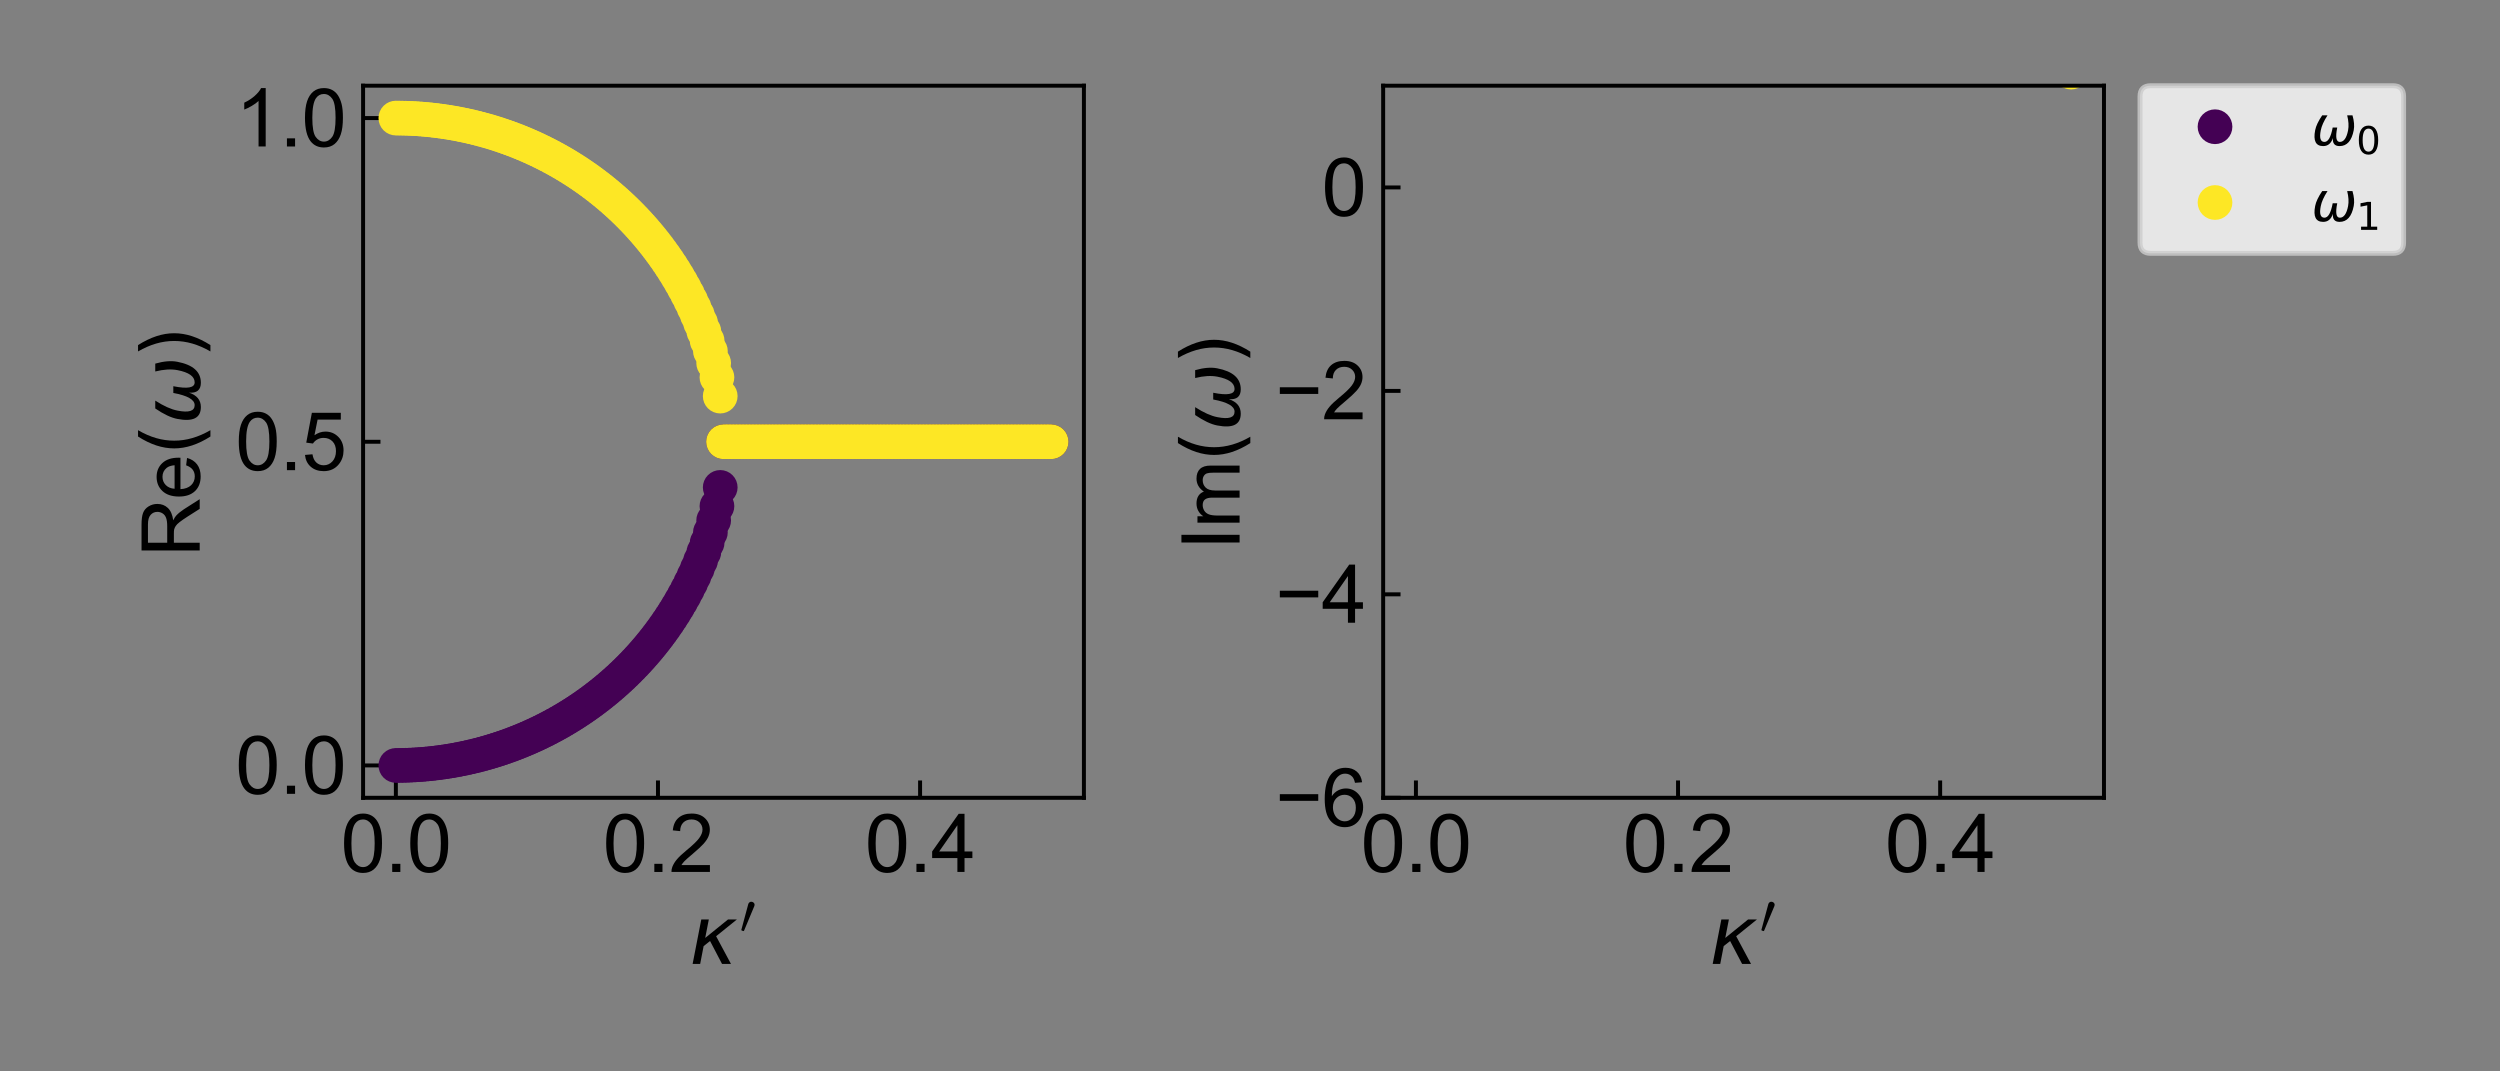 <?xml version="1.0" encoding="utf-8" standalone="no"?>
<!DOCTYPE svg PUBLIC "-//W3C//DTD SVG 1.1//EN"
  "http://www.w3.org/Graphics/SVG/1.1/DTD/svg11.dtd">
<svg xmlns:xlink="http://www.w3.org/1999/xlink" width="504pt" height="216pt" viewBox="0 0 504 216" xmlns="http://www.w3.org/2000/svg" version="1.1">
 <rect x="0" y="0" width="504" height="216" fill="#808080" stroke="none"/>
 <defs>
  <style type="text/css">*{stroke-linejoin: round; stroke-linecap: butt}</style>
 </defs>
 <g id="figure_1">
  <g id="patch_1">
   <path d="M 0 216 
L 504 216 
L 504 0 
L 0 0 
L 0 216 
z
" style="fill: none"/>
  </g>
  <g id="axes_1">
   <g id="patch_2">
    <path d="M 73.2 160.836 
L 218.516 160.836 
L 218.516 17.28 
L 73.2 17.28 
L 73.2 160.836 
z
" style="fill: none"/>
   </g>
   <g id="matplotlib.axis_1">
    <g id="xtick_1">
     <g id="line2d_1">
      <defs>
       <path id="m95fbbb7c9f" d="M 0 0 
L 0 -3.5 
" style="stroke: #000000; stroke-width: 0.8"/>
      </defs>
      <g>
       <use xlink:href="#m95fbbb7c9f" x="79.805" y="160.836" style="stroke: #000000; stroke-width: 0.8"/>
      </g>
     </g>
     <g id="text_1">
      <!-- 0.0 -->
      <g transform="translate(68.685 175.788) scale(0.16 -0.16)">
       <defs>
        <path id="ArialMT-30" d="M 266 2259 
Q 266 3072 433 3567 
Q 600 4063 929 4331 
Q 1259 4600 1759 4600 
Q 2128 4600 2406 4451 
Q 2684 4303 2865 4023 
Q 3047 3744 3150 3342 
Q 3253 2941 3253 2259 
Q 3253 1453 3087 958 
Q 2922 463 2592 192 
Q 2263 -78 1759 -78 
Q 1097 -78 719 397 
Q 266 969 266 2259 
z
M 844 2259 
Q 844 1131 1108 757 
Q 1372 384 1759 384 
Q 2147 384 2411 759 
Q 2675 1134 2675 2259 
Q 2675 3391 2411 3762 
Q 2147 4134 1753 4134 
Q 1366 4134 1134 3806 
Q 844 3388 844 2259 
z
" transform="scale(0.016)"/>
        <path id="ArialMT-2e" d="M 581 0 
L 581 641 
L 1222 641 
L 1222 0 
L 581 0 
z
" transform="scale(0.016)"/>
       </defs>
       <use xlink:href="#ArialMT-30"/>
       <use xlink:href="#ArialMT-2e" x="55.615"/>
       <use xlink:href="#ArialMT-30" x="83.398"/>
      </g>
     </g>
    </g>
    <g id="xtick_2">
     <g id="line2d_2">
      <g>
       <use xlink:href="#m95fbbb7c9f" x="132.647" y="160.836" style="stroke: #000000; stroke-width: 0.8"/>
      </g>
     </g>
     <g id="text_2">
      <!-- 0.2 -->
      <g transform="translate(121.527 175.788) scale(0.16 -0.16)">
       <defs>
        <path id="ArialMT-32" d="M 3222 541 
L 3222 0 
L 194 0 
Q 188 203 259 391 
Q 375 700 629 1000 
Q 884 1300 1366 1694 
Q 2113 2306 2375 2664 
Q 2638 3022 2638 3341 
Q 2638 3675 2398 3904 
Q 2159 4134 1775 4134 
Q 1369 4134 1125 3890 
Q 881 3647 878 3216 
L 300 3275 
Q 359 3922 746 4261 
Q 1134 4600 1788 4600 
Q 2447 4600 2831 4234 
Q 3216 3869 3216 3328 
Q 3216 3053 3103 2787 
Q 2991 2522 2730 2228 
Q 2469 1934 1863 1422 
Q 1356 997 1212 845 
Q 1069 694 975 541 
L 3222 541 
z
" transform="scale(0.016)"/>
       </defs>
       <use xlink:href="#ArialMT-30"/>
       <use xlink:href="#ArialMT-2e" x="55.615"/>
       <use xlink:href="#ArialMT-32" x="83.398"/>
      </g>
     </g>
    </g>
    <g id="xtick_3">
     <g id="line2d_3">
      <g>
       <use xlink:href="#m95fbbb7c9f" x="185.489" y="160.836" style="stroke: #000000; stroke-width: 0.8"/>
      </g>
     </g>
     <g id="text_3">
      <!-- 0.4 -->
      <g transform="translate(174.369 175.788) scale(0.16 -0.16)">
       <defs>
        <path id="ArialMT-34" d="M 2069 0 
L 2069 1097 
L 81 1097 
L 81 1613 
L 2172 4581 
L 2631 4581 
L 2631 1613 
L 3250 1613 
L 3250 1097 
L 2631 1097 
L 2631 0 
L 2069 0 
z
M 2069 1613 
L 2069 3678 
L 634 1613 
L 2069 1613 
z
" transform="scale(0.016)"/>
       </defs>
       <use xlink:href="#ArialMT-30"/>
       <use xlink:href="#ArialMT-2e" x="55.615"/>
       <use xlink:href="#ArialMT-34" x="83.398"/>
      </g>
     </g>
    </g>
    <g id="text_4">
     <!-- $\kappa'$ -->
     <g transform="translate(138.978 194.421) scale(0.16 -0.16)">
      <defs>
       <path id="DejaVuSans-Oblique-3ba" d="M 938 3500 
L 1531 3500 
L 1247 2047 
L 3041 3500 
L 3741 3500 
L 2106 2181 
L 3275 0 
L 2572 0 
L 1628 1806 
L 1122 1403 
L 850 0 
L 256 0 
L 938 3500 
z
" transform="scale(0.016)"/>
       <path id="Cmsy10-30" d="M 225 347 
Q 184 359 184 409 
L 966 3316 
Q 1003 3434 1093 3506 
Q 1184 3578 1300 3578 
Q 1450 3578 1564 3479 
Q 1678 3381 1678 3231 
Q 1678 3166 1644 3084 
L 488 319 
Q 466 275 428 275 
Q 394 275 320 306 
Q 247 338 225 347 
z
" transform="scale(0.016)"/>
      </defs>
      <use xlink:href="#DejaVuSans-Oblique-3ba" transform="translate(0 0.584)"/>
      <use xlink:href="#Cmsy10-30" transform="translate(63.402 38.866) scale(0.7)"/>
     </g>
    </g>
   </g>
   <g id="matplotlib.axis_2">
    <g id="ytick_1">
     <g id="line2d_4">
      <defs>
       <path id="mf51c21ac66" d="M 0 0 
L 3.5 0 
" style="stroke: #000000; stroke-width: 0.8"/>
      </defs>
      <g>
       <use xlink:href="#mf51c21ac66" x="73.2" y="154.311" style="stroke: #000000; stroke-width: 0.8"/>
      </g>
     </g>
     <g id="text_5">
      <!-- 0.0 -->
      <g transform="translate(47.46 160.037) scale(0.16 -0.16)">
       <use xlink:href="#ArialMT-30"/>
       <use xlink:href="#ArialMT-2e" x="55.615"/>
       <use xlink:href="#ArialMT-30" x="83.398"/>
      </g>
     </g>
    </g>
    <g id="ytick_2">
     <g id="line2d_5">
      <g>
       <use xlink:href="#mf51c21ac66" x="73.2" y="89.058" style="stroke: #000000; stroke-width: 0.8"/>
      </g>
     </g>
     <g id="text_6">
      <!-- 0.5 -->
      <g transform="translate(47.46 94.784) scale(0.16 -0.16)">
       <defs>
        <path id="ArialMT-35" d="M 266 1200 
L 856 1250 
Q 922 819 1161 601 
Q 1400 384 1738 384 
Q 2144 384 2425 690 
Q 2706 997 2706 1503 
Q 2706 1984 2436 2262 
Q 2166 2541 1728 2541 
Q 1456 2541 1237 2417 
Q 1019 2294 894 2097 
L 366 2166 
L 809 4519 
L 3088 4519 
L 3088 3981 
L 1259 3981 
L 1013 2750 
Q 1425 3038 1878 3038 
Q 2478 3038 2890 2622 
Q 3303 2206 3303 1553 
Q 3303 931 2941 478 
Q 2500 -78 1738 -78 
Q 1113 -78 717 272 
Q 322 622 266 1200 
z
" transform="scale(0.016)"/>
       </defs>
       <use xlink:href="#ArialMT-30"/>
       <use xlink:href="#ArialMT-2e" x="55.615"/>
       <use xlink:href="#ArialMT-35" x="83.398"/>
      </g>
     </g>
    </g>
    <g id="ytick_3">
     <g id="line2d_6">
      <g>
       <use xlink:href="#mf51c21ac66" x="73.2" y="23.805" style="stroke: #000000; stroke-width: 0.8"/>
      </g>
     </g>
     <g id="text_7">
      <!-- 1.0 -->
      <g transform="translate(47.46 29.532) scale(0.16 -0.16)">
       <defs>
        <path id="ArialMT-31" d="M 2384 0 
L 1822 0 
L 1822 3584 
Q 1619 3391 1289 3197 
Q 959 3003 697 2906 
L 697 3450 
Q 1169 3672 1522 3987 
Q 1875 4303 2022 4600 
L 2384 4600 
L 2384 0 
z
" transform="scale(0.016)"/>
       </defs>
       <use xlink:href="#ArialMT-31"/>
       <use xlink:href="#ArialMT-2e" x="55.615"/>
       <use xlink:href="#ArialMT-30" x="83.398"/>
      </g>
     </g>
    </g>
    <g id="text_8">
     <!-- Re$(\omega)$ -->
     <g transform="translate(40.28 112.258) rotate(-90) scale(0.16 -0.16)">
      <defs>
       <path id="ArialMT-52" d="M 503 0 
L 503 4581 
L 2534 4581 
Q 3147 4581 3465 4457 
Q 3784 4334 3975 4021 
Q 4166 3709 4166 3331 
Q 4166 2844 3850 2509 
Q 3534 2175 2875 2084 
Q 3116 1969 3241 1856 
Q 3506 1613 3744 1247 
L 4541 0 
L 3778 0 
L 3172 953 
Q 2906 1366 2734 1584 
Q 2563 1803 2427 1890 
Q 2291 1978 2150 2013 
Q 2047 2034 1813 2034 
L 1109 2034 
L 1109 0 
L 503 0 
z
M 1109 2559 
L 2413 2559 
Q 2828 2559 3062 2645 
Q 3297 2731 3419 2920 
Q 3541 3109 3541 3331 
Q 3541 3656 3305 3865 
Q 3069 4075 2559 4075 
L 1109 4075 
L 1109 2559 
z
" transform="scale(0.016)"/>
       <path id="ArialMT-65" d="M 2694 1069 
L 3275 997 
Q 3138 488 2766 206 
Q 2394 -75 1816 -75 
Q 1088 -75 661 373 
Q 234 822 234 1631 
Q 234 2469 665 2931 
Q 1097 3394 1784 3394 
Q 2450 3394 2872 2941 
Q 3294 2488 3294 1666 
Q 3294 1616 3291 1516 
L 816 1516 
Q 847 969 1125 678 
Q 1403 388 1819 388 
Q 2128 388 2347 550 
Q 2566 713 2694 1069 
z
M 847 1978 
L 2700 1978 
Q 2663 2397 2488 2606 
Q 2219 2931 1791 2931 
Q 1403 2931 1139 2672 
Q 875 2413 847 1978 
z
" transform="scale(0.016)"/>
       <path id="DejaVuSans-28" d="M 1984 4856 
Q 1566 4138 1362 3434 
Q 1159 2731 1159 2009 
Q 1159 1288 1364 580 
Q 1569 -128 1984 -844 
L 1484 -844 
Q 1016 -109 783 600 
Q 550 1309 550 2009 
Q 550 2706 781 3412 
Q 1013 4119 1484 4856 
L 1984 4856 
z
" transform="scale(0.016)"/>
       <path id="DejaVuSans-Oblique-3c9" d="M 1369 -91 
Q 72 -91 434 1766 
Q 575 2500 1256 3500 
L 1875 3500 
Q 1231 2500 1088 1750 
Q 819 397 1519 397 
Q 2166 397 2478 2078 
L 3009 2078 
Q 2669 388 3316 397 
Q 4013 403 4275 1750 
Q 4419 2500 4169 3500 
L 4788 3500 
Q 5075 2500 4934 1766 
Q 4578 -94 3278 -91 
Q 2428 -88 2503 844 
Q 2194 -91 1369 -91 
z
" transform="scale(0.016)"/>
       <path id="DejaVuSans-29" d="M 513 4856 
L 1013 4856 
Q 1481 4119 1714 3412 
Q 1947 2706 1947 2009 
Q 1947 1309 1714 600 
Q 1481 -109 1013 -844 
L 513 -844 
Q 928 -128 1133 580 
Q 1338 1288 1338 2009 
Q 1338 2731 1133 3434 
Q 928 4138 513 4856 
z
" transform="scale(0.016)"/>
      </defs>
      <use xlink:href="#ArialMT-52" transform="translate(0 0.125)"/>
      <use xlink:href="#ArialMT-65" transform="translate(72.217 0.125)"/>
      <use xlink:href="#DejaVuSans-28" transform="translate(127.832 0.125)"/>
      <use xlink:href="#DejaVuSans-Oblique-3c9" transform="translate(166.846 0.125)"/>
      <use xlink:href="#DejaVuSans-29" transform="translate(250.586 0.125)"/>
     </g>
    </g>
   </g>
   <g id="line2d_7">
    <defs>
     <path id="mbc46bafc31" d="M 0 3 
C 0.796 3 1.559 2.684 2.121 2.121 
C 2.684 1.559 3 0.796 3 0 
C 3 -0.796 2.684 -1.559 2.121 -2.121 
C 1.559 -2.684 0.796 -3 0 -3 
C -0.796 -3 -1.559 -2.684 -2.121 -2.121 
C -2.684 -1.559 -3 -0.796 -3 0 
C -3 0.796 -2.684 1.559 -2.121 2.121 
C -1.559 2.684 -0.796 3 0 3 
z
" style="stroke: #440154"/>
    </defs>
    <g clip-path="url(#p9dd461bc35)">
     <use xlink:href="#mbc46bafc31" x="79.805" y="154.311" style="fill: #440154; stroke: #440154"/>
     <use xlink:href="#mbc46bafc31" x="80.466" y="154.307" style="fill: #440154; stroke: #440154"/>
     <use xlink:href="#mbc46bafc31" x="81.126" y="154.298" style="fill: #440154; stroke: #440154"/>
     <use xlink:href="#mbc46bafc31" x="81.787" y="154.281" style="fill: #440154; stroke: #440154"/>
     <use xlink:href="#mbc46bafc31" x="82.447" y="154.259" style="fill: #440154; stroke: #440154"/>
     <use xlink:href="#mbc46bafc31" x="83.108" y="154.229" style="fill: #440154; stroke: #440154"/>
     <use xlink:href="#mbc46bafc31" x="83.768" y="154.193" style="fill: #440154; stroke: #440154"/>
     <use xlink:href="#mbc46bafc31" x="84.429" y="154.151" style="fill: #440154; stroke: #440154"/>
     <use xlink:href="#mbc46bafc31" x="85.089" y="154.102" style="fill: #440154; stroke: #440154"/>
     <use xlink:href="#mbc46bafc31" x="85.75" y="154.046" style="fill: #440154; stroke: #440154"/>
     <use xlink:href="#mbc46bafc31" x="86.411" y="153.984" style="fill: #440154; stroke: #440154"/>
     <use xlink:href="#mbc46bafc31" x="87.071" y="153.915" style="fill: #440154; stroke: #440154"/>
     <use xlink:href="#mbc46bafc31" x="87.732" y="153.839" style="fill: #440154; stroke: #440154"/>
     <use xlink:href="#mbc46bafc31" x="88.392" y="153.757" style="fill: #440154; stroke: #440154"/>
     <use xlink:href="#mbc46bafc31" x="89.053" y="153.668" style="fill: #440154; stroke: #440154"/>
     <use xlink:href="#mbc46bafc31" x="89.713" y="153.572" style="fill: #440154; stroke: #440154"/>
     <use xlink:href="#mbc46bafc31" x="90.374" y="153.47" style="fill: #440154; stroke: #440154"/>
     <use xlink:href="#mbc46bafc31" x="91.034" y="153.361" style="fill: #440154; stroke: #440154"/>
     <use xlink:href="#mbc46bafc31" x="91.695" y="153.245" style="fill: #440154; stroke: #440154"/>
     <use xlink:href="#mbc46bafc31" x="92.355" y="153.122" style="fill: #440154; stroke: #440154"/>
     <use xlink:href="#mbc46bafc31" x="93.016" y="152.992" style="fill: #440154; stroke: #440154"/>
     <use xlink:href="#mbc46bafc31" x="93.676" y="152.856" style="fill: #440154; stroke: #440154"/>
     <use xlink:href="#mbc46bafc31" x="94.337" y="152.712" style="fill: #440154; stroke: #440154"/>
     <use xlink:href="#mbc46bafc31" x="94.997" y="152.561" style="fill: #440154; stroke: #440154"/>
     <use xlink:href="#mbc46bafc31" x="95.658" y="152.404" style="fill: #440154; stroke: #440154"/>
     <use xlink:href="#mbc46bafc31" x="96.318" y="152.239" style="fill: #440154; stroke: #440154"/>
     <use xlink:href="#mbc46bafc31" x="96.979" y="152.067" style="fill: #440154; stroke: #440154"/>
     <use xlink:href="#mbc46bafc31" x="97.639" y="151.887" style="fill: #440154; stroke: #440154"/>
     <use xlink:href="#mbc46bafc31" x="98.3" y="151.701" style="fill: #440154; stroke: #440154"/>
     <use xlink:href="#mbc46bafc31" x="98.96" y="151.507" style="fill: #440154; stroke: #440154"/>
     <use xlink:href="#mbc46bafc31" x="99.621" y="151.305" style="fill: #440154; stroke: #440154"/>
     <use xlink:href="#mbc46bafc31" x="100.282" y="151.096" style="fill: #440154; stroke: #440154"/>
     <use xlink:href="#mbc46bafc31" x="100.942" y="150.88" style="fill: #440154; stroke: #440154"/>
     <use xlink:href="#mbc46bafc31" x="101.603" y="150.655" style="fill: #440154; stroke: #440154"/>
     <use xlink:href="#mbc46bafc31" x="102.263" y="150.423" style="fill: #440154; stroke: #440154"/>
     <use xlink:href="#mbc46bafc31" x="102.924" y="150.183" style="fill: #440154; stroke: #440154"/>
     <use xlink:href="#mbc46bafc31" x="103.584" y="149.936" style="fill: #440154; stroke: #440154"/>
     <use xlink:href="#mbc46bafc31" x="104.245" y="149.68" style="fill: #440154; stroke: #440154"/>
     <use xlink:href="#mbc46bafc31" x="104.905" y="149.416" style="fill: #440154; stroke: #440154"/>
     <use xlink:href="#mbc46bafc31" x="105.566" y="149.144" style="fill: #440154; stroke: #440154"/>
     <use xlink:href="#mbc46bafc31" x="106.226" y="148.863" style="fill: #440154; stroke: #440154"/>
     <use xlink:href="#mbc46bafc31" x="106.887" y="148.574" style="fill: #440154; stroke: #440154"/>
     <use xlink:href="#mbc46bafc31" x="107.547" y="148.276" style="fill: #440154; stroke: #440154"/>
     <use xlink:href="#mbc46bafc31" x="108.208" y="147.97" style="fill: #440154; stroke: #440154"/>
     <use xlink:href="#mbc46bafc31" x="108.868" y="147.655" style="fill: #440154; stroke: #440154"/>
     <use xlink:href="#mbc46bafc31" x="109.529" y="147.331" style="fill: #440154; stroke: #440154"/>
     <use xlink:href="#mbc46bafc31" x="110.189" y="146.997" style="fill: #440154; stroke: #440154"/>
     <use xlink:href="#mbc46bafc31" x="110.85" y="146.654" style="fill: #440154; stroke: #440154"/>
     <use xlink:href="#mbc46bafc31" x="111.51" y="146.302" style="fill: #440154; stroke: #440154"/>
     <use xlink:href="#mbc46bafc31" x="112.171" y="145.94" style="fill: #440154; stroke: #440154"/>
     <use xlink:href="#mbc46bafc31" x="112.832" y="145.569" style="fill: #440154; stroke: #440154"/>
     <use xlink:href="#mbc46bafc31" x="113.492" y="145.187" style="fill: #440154; stroke: #440154"/>
     <use xlink:href="#mbc46bafc31" x="114.153" y="144.795" style="fill: #440154; stroke: #440154"/>
     <use xlink:href="#mbc46bafc31" x="114.813" y="144.392" style="fill: #440154; stroke: #440154"/>
     <use xlink:href="#mbc46bafc31" x="115.474" y="143.979" style="fill: #440154; stroke: #440154"/>
     <use xlink:href="#mbc46bafc31" x="116.134" y="143.555" style="fill: #440154; stroke: #440154"/>
     <use xlink:href="#mbc46bafc31" x="116.795" y="143.119" style="fill: #440154; stroke: #440154"/>
     <use xlink:href="#mbc46bafc31" x="117.455" y="142.673" style="fill: #440154; stroke: #440154"/>
     <use xlink:href="#mbc46bafc31" x="118.116" y="142.214" style="fill: #440154; stroke: #440154"/>
     <use xlink:href="#mbc46bafc31" x="118.776" y="141.743" style="fill: #440154; stroke: #440154"/>
     <use xlink:href="#mbc46bafc31" x="119.437" y="141.26" style="fill: #440154; stroke: #440154"/>
     <use xlink:href="#mbc46bafc31" x="120.097" y="140.764" style="fill: #440154; stroke: #440154"/>
     <use xlink:href="#mbc46bafc31" x="120.758" y="140.255" style="fill: #440154; stroke: #440154"/>
     <use xlink:href="#mbc46bafc31" x="121.418" y="139.733" style="fill: #440154; stroke: #440154"/>
     <use xlink:href="#mbc46bafc31" x="122.079" y="139.197" style="fill: #440154; stroke: #440154"/>
     <use xlink:href="#mbc46bafc31" x="122.739" y="138.646" style="fill: #440154; stroke: #440154"/>
     <use xlink:href="#mbc46bafc31" x="123.4" y="138.08" style="fill: #440154; stroke: #440154"/>
     <use xlink:href="#mbc46bafc31" x="124.06" y="137.499" style="fill: #440154; stroke: #440154"/>
     <use xlink:href="#mbc46bafc31" x="124.721" y="136.902" style="fill: #440154; stroke: #440154"/>
     <use xlink:href="#mbc46bafc31" x="125.382" y="136.289" style="fill: #440154; stroke: #440154"/>
     <use xlink:href="#mbc46bafc31" x="126.042" y="135.658" style="fill: #440154; stroke: #440154"/>
     <use xlink:href="#mbc46bafc31" x="126.703" y="135.009" style="fill: #440154; stroke: #440154"/>
     <use xlink:href="#mbc46bafc31" x="127.363" y="134.342" style="fill: #440154; stroke: #440154"/>
     <use xlink:href="#mbc46bafc31" x="128.024" y="133.655" style="fill: #440154; stroke: #440154"/>
     <use xlink:href="#mbc46bafc31" x="128.684" y="132.947" style="fill: #440154; stroke: #440154"/>
     <use xlink:href="#mbc46bafc31" x="129.345" y="132.219" style="fill: #440154; stroke: #440154"/>
     <use xlink:href="#mbc46bafc31" x="130.005" y="131.467" style="fill: #440154; stroke: #440154"/>
     <use xlink:href="#mbc46bafc31" x="130.666" y="130.692" style="fill: #440154; stroke: #440154"/>
     <use xlink:href="#mbc46bafc31" x="131.326" y="129.892" style="fill: #440154; stroke: #440154"/>
     <use xlink:href="#mbc46bafc31" x="131.987" y="129.065" style="fill: #440154; stroke: #440154"/>
     <use xlink:href="#mbc46bafc31" x="132.647" y="128.21" style="fill: #440154; stroke: #440154"/>
     <use xlink:href="#mbc46bafc31" x="133.308" y="127.324" style="fill: #440154; stroke: #440154"/>
     <use xlink:href="#mbc46bafc31" x="133.968" y="126.406" style="fill: #440154; stroke: #440154"/>
     <use xlink:href="#mbc46bafc31" x="134.629" y="125.454" style="fill: #440154; stroke: #440154"/>
     <use xlink:href="#mbc46bafc31" x="135.289" y="124.463" style="fill: #440154; stroke: #440154"/>
     <use xlink:href="#mbc46bafc31" x="135.95" y="123.432" style="fill: #440154; stroke: #440154"/>
     <use xlink:href="#mbc46bafc31" x="136.61" y="122.356" style="fill: #440154; stroke: #440154"/>
     <use xlink:href="#mbc46bafc31" x="137.271" y="121.231" style="fill: #440154; stroke: #440154"/>
     <use xlink:href="#mbc46bafc31" x="137.931" y="120.051" style="fill: #440154; stroke: #440154"/>
     <use xlink:href="#mbc46bafc31" x="138.592" y="118.811" style="fill: #440154; stroke: #440154"/>
     <use xlink:href="#mbc46bafc31" x="139.253" y="117.501" style="fill: #440154; stroke: #440154"/>
     <use xlink:href="#mbc46bafc31" x="139.913" y="116.112" style="fill: #440154; stroke: #440154"/>
     <use xlink:href="#mbc46bafc31" x="140.574" y="114.632" style="fill: #440154; stroke: #440154"/>
     <use xlink:href="#mbc46bafc31" x="141.234" y="113.042" style="fill: #440154; stroke: #440154"/>
     <use xlink:href="#mbc46bafc31" x="141.895" y="111.321" style="fill: #440154; stroke: #440154"/>
     <use xlink:href="#mbc46bafc31" x="142.555" y="109.433" style="fill: #440154; stroke: #440154"/>
     <use xlink:href="#mbc46bafc31" x="143.216" y="107.329" style="fill: #440154; stroke: #440154"/>
     <use xlink:href="#mbc46bafc31" x="143.876" y="104.921" style="fill: #440154; stroke: #440154"/>
     <use xlink:href="#mbc46bafc31" x="144.537" y="102.043" style="fill: #440154; stroke: #440154"/>
     <use xlink:href="#mbc46bafc31" x="145.197" y="98.263" style="fill: #440154; stroke: #440154"/>
     <use xlink:href="#mbc46bafc31" x="145.858" y="89.058" style="fill: #440154; stroke: #440154"/>
     <use xlink:href="#mbc46bafc31" x="146.518" y="89.058" style="fill: #440154; stroke: #440154"/>
     <use xlink:href="#mbc46bafc31" x="147.179" y="89.058" style="fill: #440154; stroke: #440154"/>
     <use xlink:href="#mbc46bafc31" x="147.839" y="89.058" style="fill: #440154; stroke: #440154"/>
     <use xlink:href="#mbc46bafc31" x="148.5" y="89.058" style="fill: #440154; stroke: #440154"/>
     <use xlink:href="#mbc46bafc31" x="149.16" y="89.058" style="fill: #440154; stroke: #440154"/>
     <use xlink:href="#mbc46bafc31" x="149.821" y="89.058" style="fill: #440154; stroke: #440154"/>
     <use xlink:href="#mbc46bafc31" x="150.481" y="89.058" style="fill: #440154; stroke: #440154"/>
     <use xlink:href="#mbc46bafc31" x="151.142" y="89.058" style="fill: #440154; stroke: #440154"/>
     <use xlink:href="#mbc46bafc31" x="151.803" y="89.058" style="fill: #440154; stroke: #440154"/>
     <use xlink:href="#mbc46bafc31" x="152.463" y="89.058" style="fill: #440154; stroke: #440154"/>
     <use xlink:href="#mbc46bafc31" x="153.124" y="89.058" style="fill: #440154; stroke: #440154"/>
     <use xlink:href="#mbc46bafc31" x="153.784" y="89.058" style="fill: #440154; stroke: #440154"/>
     <use xlink:href="#mbc46bafc31" x="154.445" y="89.058" style="fill: #440154; stroke: #440154"/>
     <use xlink:href="#mbc46bafc31" x="155.105" y="89.058" style="fill: #440154; stroke: #440154"/>
     <use xlink:href="#mbc46bafc31" x="155.766" y="89.058" style="fill: #440154; stroke: #440154"/>
     <use xlink:href="#mbc46bafc31" x="156.426" y="89.058" style="fill: #440154; stroke: #440154"/>
     <use xlink:href="#mbc46bafc31" x="157.087" y="89.058" style="fill: #440154; stroke: #440154"/>
     <use xlink:href="#mbc46bafc31" x="157.747" y="89.058" style="fill: #440154; stroke: #440154"/>
     <use xlink:href="#mbc46bafc31" x="158.408" y="89.058" style="fill: #440154; stroke: #440154"/>
     <use xlink:href="#mbc46bafc31" x="159.068" y="89.058" style="fill: #440154; stroke: #440154"/>
     <use xlink:href="#mbc46bafc31" x="159.729" y="89.058" style="fill: #440154; stroke: #440154"/>
     <use xlink:href="#mbc46bafc31" x="160.389" y="89.058" style="fill: #440154; stroke: #440154"/>
     <use xlink:href="#mbc46bafc31" x="161.05" y="89.058" style="fill: #440154; stroke: #440154"/>
     <use xlink:href="#mbc46bafc31" x="161.71" y="89.058" style="fill: #440154; stroke: #440154"/>
     <use xlink:href="#mbc46bafc31" x="162.371" y="89.058" style="fill: #440154; stroke: #440154"/>
     <use xlink:href="#mbc46bafc31" x="163.031" y="89.058" style="fill: #440154; stroke: #440154"/>
     <use xlink:href="#mbc46bafc31" x="163.692" y="89.058" style="fill: #440154; stroke: #440154"/>
     <use xlink:href="#mbc46bafc31" x="164.352" y="89.058" style="fill: #440154; stroke: #440154"/>
     <use xlink:href="#mbc46bafc31" x="165.013" y="89.058" style="fill: #440154; stroke: #440154"/>
     <use xlink:href="#mbc46bafc31" x="165.674" y="89.058" style="fill: #440154; stroke: #440154"/>
     <use xlink:href="#mbc46bafc31" x="166.334" y="89.058" style="fill: #440154; stroke: #440154"/>
     <use xlink:href="#mbc46bafc31" x="166.995" y="89.058" style="fill: #440154; stroke: #440154"/>
     <use xlink:href="#mbc46bafc31" x="167.655" y="89.058" style="fill: #440154; stroke: #440154"/>
     <use xlink:href="#mbc46bafc31" x="168.316" y="89.058" style="fill: #440154; stroke: #440154"/>
     <use xlink:href="#mbc46bafc31" x="168.976" y="89.058" style="fill: #440154; stroke: #440154"/>
     <use xlink:href="#mbc46bafc31" x="169.637" y="89.058" style="fill: #440154; stroke: #440154"/>
     <use xlink:href="#mbc46bafc31" x="170.297" y="89.058" style="fill: #440154; stroke: #440154"/>
     <use xlink:href="#mbc46bafc31" x="170.958" y="89.058" style="fill: #440154; stroke: #440154"/>
     <use xlink:href="#mbc46bafc31" x="171.618" y="89.058" style="fill: #440154; stroke: #440154"/>
     <use xlink:href="#mbc46bafc31" x="172.279" y="89.058" style="fill: #440154; stroke: #440154"/>
     <use xlink:href="#mbc46bafc31" x="172.939" y="89.058" style="fill: #440154; stroke: #440154"/>
     <use xlink:href="#mbc46bafc31" x="173.6" y="89.058" style="fill: #440154; stroke: #440154"/>
     <use xlink:href="#mbc46bafc31" x="174.26" y="89.058" style="fill: #440154; stroke: #440154"/>
     <use xlink:href="#mbc46bafc31" x="174.921" y="89.058" style="fill: #440154; stroke: #440154"/>
     <use xlink:href="#mbc46bafc31" x="175.581" y="89.058" style="fill: #440154; stroke: #440154"/>
     <use xlink:href="#mbc46bafc31" x="176.242" y="89.058" style="fill: #440154; stroke: #440154"/>
     <use xlink:href="#mbc46bafc31" x="176.902" y="89.058" style="fill: #440154; stroke: #440154"/>
     <use xlink:href="#mbc46bafc31" x="177.563" y="89.058" style="fill: #440154; stroke: #440154"/>
     <use xlink:href="#mbc46bafc31" x="178.224" y="89.058" style="fill: #440154; stroke: #440154"/>
     <use xlink:href="#mbc46bafc31" x="178.884" y="89.058" style="fill: #440154; stroke: #440154"/>
     <use xlink:href="#mbc46bafc31" x="179.545" y="89.058" style="fill: #440154; stroke: #440154"/>
     <use xlink:href="#mbc46bafc31" x="180.205" y="89.058" style="fill: #440154; stroke: #440154"/>
     <use xlink:href="#mbc46bafc31" x="180.866" y="89.058" style="fill: #440154; stroke: #440154"/>
     <use xlink:href="#mbc46bafc31" x="181.526" y="89.058" style="fill: #440154; stroke: #440154"/>
     <use xlink:href="#mbc46bafc31" x="182.187" y="89.058" style="fill: #440154; stroke: #440154"/>
     <use xlink:href="#mbc46bafc31" x="182.847" y="89.058" style="fill: #440154; stroke: #440154"/>
     <use xlink:href="#mbc46bafc31" x="183.508" y="89.058" style="fill: #440154; stroke: #440154"/>
     <use xlink:href="#mbc46bafc31" x="184.168" y="89.058" style="fill: #440154; stroke: #440154"/>
     <use xlink:href="#mbc46bafc31" x="184.829" y="89.058" style="fill: #440154; stroke: #440154"/>
     <use xlink:href="#mbc46bafc31" x="185.489" y="89.058" style="fill: #440154; stroke: #440154"/>
     <use xlink:href="#mbc46bafc31" x="186.15" y="89.058" style="fill: #440154; stroke: #440154"/>
     <use xlink:href="#mbc46bafc31" x="186.81" y="89.058" style="fill: #440154; stroke: #440154"/>
     <use xlink:href="#mbc46bafc31" x="187.471" y="89.058" style="fill: #440154; stroke: #440154"/>
     <use xlink:href="#mbc46bafc31" x="188.131" y="89.058" style="fill: #440154; stroke: #440154"/>
     <use xlink:href="#mbc46bafc31" x="188.792" y="89.058" style="fill: #440154; stroke: #440154"/>
     <use xlink:href="#mbc46bafc31" x="189.452" y="89.058" style="fill: #440154; stroke: #440154"/>
     <use xlink:href="#mbc46bafc31" x="190.113" y="89.058" style="fill: #440154; stroke: #440154"/>
     <use xlink:href="#mbc46bafc31" x="190.774" y="89.058" style="fill: #440154; stroke: #440154"/>
     <use xlink:href="#mbc46bafc31" x="191.434" y="89.058" style="fill: #440154; stroke: #440154"/>
     <use xlink:href="#mbc46bafc31" x="192.095" y="89.058" style="fill: #440154; stroke: #440154"/>
     <use xlink:href="#mbc46bafc31" x="192.755" y="89.058" style="fill: #440154; stroke: #440154"/>
     <use xlink:href="#mbc46bafc31" x="193.416" y="89.058" style="fill: #440154; stroke: #440154"/>
     <use xlink:href="#mbc46bafc31" x="194.076" y="89.058" style="fill: #440154; stroke: #440154"/>
     <use xlink:href="#mbc46bafc31" x="194.737" y="89.058" style="fill: #440154; stroke: #440154"/>
     <use xlink:href="#mbc46bafc31" x="195.397" y="89.058" style="fill: #440154; stroke: #440154"/>
     <use xlink:href="#mbc46bafc31" x="196.058" y="89.058" style="fill: #440154; stroke: #440154"/>
     <use xlink:href="#mbc46bafc31" x="196.718" y="89.058" style="fill: #440154; stroke: #440154"/>
     <use xlink:href="#mbc46bafc31" x="197.379" y="89.058" style="fill: #440154; stroke: #440154"/>
     <use xlink:href="#mbc46bafc31" x="198.039" y="89.058" style="fill: #440154; stroke: #440154"/>
     <use xlink:href="#mbc46bafc31" x="198.7" y="89.058" style="fill: #440154; stroke: #440154"/>
     <use xlink:href="#mbc46bafc31" x="199.36" y="89.058" style="fill: #440154; stroke: #440154"/>
     <use xlink:href="#mbc46bafc31" x="200.021" y="89.058" style="fill: #440154; stroke: #440154"/>
     <use xlink:href="#mbc46bafc31" x="200.681" y="89.058" style="fill: #440154; stroke: #440154"/>
     <use xlink:href="#mbc46bafc31" x="201.342" y="89.058" style="fill: #440154; stroke: #440154"/>
     <use xlink:href="#mbc46bafc31" x="202.002" y="89.058" style="fill: #440154; stroke: #440154"/>
     <use xlink:href="#mbc46bafc31" x="202.663" y="89.058" style="fill: #440154; stroke: #440154"/>
     <use xlink:href="#mbc46bafc31" x="203.323" y="89.058" style="fill: #440154; stroke: #440154"/>
     <use xlink:href="#mbc46bafc31" x="203.984" y="89.058" style="fill: #440154; stroke: #440154"/>
     <use xlink:href="#mbc46bafc31" x="204.645" y="89.058" style="fill: #440154; stroke: #440154"/>
     <use xlink:href="#mbc46bafc31" x="205.305" y="89.058" style="fill: #440154; stroke: #440154"/>
     <use xlink:href="#mbc46bafc31" x="205.966" y="89.058" style="fill: #440154; stroke: #440154"/>
     <use xlink:href="#mbc46bafc31" x="206.626" y="89.058" style="fill: #440154; stroke: #440154"/>
     <use xlink:href="#mbc46bafc31" x="207.287" y="89.058" style="fill: #440154; stroke: #440154"/>
     <use xlink:href="#mbc46bafc31" x="207.947" y="89.058" style="fill: #440154; stroke: #440154"/>
     <use xlink:href="#mbc46bafc31" x="208.608" y="89.058" style="fill: #440154; stroke: #440154"/>
     <use xlink:href="#mbc46bafc31" x="209.268" y="89.058" style="fill: #440154; stroke: #440154"/>
     <use xlink:href="#mbc46bafc31" x="209.929" y="89.058" style="fill: #440154; stroke: #440154"/>
     <use xlink:href="#mbc46bafc31" x="210.589" y="89.058" style="fill: #440154; stroke: #440154"/>
     <use xlink:href="#mbc46bafc31" x="211.25" y="89.058" style="fill: #440154; stroke: #440154"/>
     <use xlink:href="#mbc46bafc31" x="211.91" y="89.058" style="fill: #440154; stroke: #440154"/>
    </g>
   </g>
   <g id="line2d_8">
    <defs>
     <path id="m87f5b4c5bb" d="M 0 3 
C 0.796 3 1.559 2.684 2.121 2.121 
C 2.684 1.559 3 0.796 3 0 
C 3 -0.796 2.684 -1.559 2.121 -2.121 
C 1.559 -2.684 0.796 -3 0 -3 
C -0.796 -3 -1.559 -2.684 -2.121 -2.121 
C -2.684 -1.559 -3 -0.796 -3 0 
C -3 0.796 -2.684 1.559 -2.121 2.121 
C -1.559 2.684 -0.796 3 0 3 
z
" style="stroke: #fde725"/>
    </defs>
    <g clip-path="url(#p9dd461bc35)">
     <use xlink:href="#m87f5b4c5bb" x="79.805" y="23.805" style="fill: #fde725; stroke: #fde725"/>
     <use xlink:href="#m87f5b4c5bb" x="80.466" y="23.809" style="fill: #fde725; stroke: #fde725"/>
     <use xlink:href="#m87f5b4c5bb" x="81.126" y="23.818" style="fill: #fde725; stroke: #fde725"/>
     <use xlink:href="#m87f5b4c5bb" x="81.787" y="23.835" style="fill: #fde725; stroke: #fde725"/>
     <use xlink:href="#m87f5b4c5bb" x="82.447" y="23.857" style="fill: #fde725; stroke: #fde725"/>
     <use xlink:href="#m87f5b4c5bb" x="83.108" y="23.887" style="fill: #fde725; stroke: #fde725"/>
     <use xlink:href="#m87f5b4c5bb" x="83.768" y="23.923" style="fill: #fde725; stroke: #fde725"/>
     <use xlink:href="#m87f5b4c5bb" x="84.429" y="23.965" style="fill: #fde725; stroke: #fde725"/>
     <use xlink:href="#m87f5b4c5bb" x="85.089" y="24.014" style="fill: #fde725; stroke: #fde725"/>
     <use xlink:href="#m87f5b4c5bb" x="85.75" y="24.07" style="fill: #fde725; stroke: #fde725"/>
     <use xlink:href="#m87f5b4c5bb" x="86.411" y="24.132" style="fill: #fde725; stroke: #fde725"/>
     <use xlink:href="#m87f5b4c5bb" x="87.071" y="24.201" style="fill: #fde725; stroke: #fde725"/>
     <use xlink:href="#m87f5b4c5bb" x="87.732" y="24.277" style="fill: #fde725; stroke: #fde725"/>
     <use xlink:href="#m87f5b4c5bb" x="88.392" y="24.359" style="fill: #fde725; stroke: #fde725"/>
     <use xlink:href="#m87f5b4c5bb" x="89.053" y="24.448" style="fill: #fde725; stroke: #fde725"/>
     <use xlink:href="#m87f5b4c5bb" x="89.713" y="24.544" style="fill: #fde725; stroke: #fde725"/>
     <use xlink:href="#m87f5b4c5bb" x="90.374" y="24.646" style="fill: #fde725; stroke: #fde725"/>
     <use xlink:href="#m87f5b4c5bb" x="91.034" y="24.755" style="fill: #fde725; stroke: #fde725"/>
     <use xlink:href="#m87f5b4c5bb" x="91.695" y="24.871" style="fill: #fde725; stroke: #fde725"/>
     <use xlink:href="#m87f5b4c5bb" x="92.355" y="24.994" style="fill: #fde725; stroke: #fde725"/>
     <use xlink:href="#m87f5b4c5bb" x="93.016" y="25.124" style="fill: #fde725; stroke: #fde725"/>
     <use xlink:href="#m87f5b4c5bb" x="93.676" y="25.26" style="fill: #fde725; stroke: #fde725"/>
     <use xlink:href="#m87f5b4c5bb" x="94.337" y="25.404" style="fill: #fde725; stroke: #fde725"/>
     <use xlink:href="#m87f5b4c5bb" x="94.997" y="25.555" style="fill: #fde725; stroke: #fde725"/>
     <use xlink:href="#m87f5b4c5bb" x="95.658" y="25.712" style="fill: #fde725; stroke: #fde725"/>
     <use xlink:href="#m87f5b4c5bb" x="96.318" y="25.877" style="fill: #fde725; stroke: #fde725"/>
     <use xlink:href="#m87f5b4c5bb" x="96.979" y="26.049" style="fill: #fde725; stroke: #fde725"/>
     <use xlink:href="#m87f5b4c5bb" x="97.639" y="26.229" style="fill: #fde725; stroke: #fde725"/>
     <use xlink:href="#m87f5b4c5bb" x="98.3" y="26.415" style="fill: #fde725; stroke: #fde725"/>
     <use xlink:href="#m87f5b4c5bb" x="98.96" y="26.609" style="fill: #fde725; stroke: #fde725"/>
     <use xlink:href="#m87f5b4c5bb" x="99.621" y="26.811" style="fill: #fde725; stroke: #fde725"/>
     <use xlink:href="#m87f5b4c5bb" x="100.282" y="27.02" style="fill: #fde725; stroke: #fde725"/>
     <use xlink:href="#m87f5b4c5bb" x="100.942" y="27.236" style="fill: #fde725; stroke: #fde725"/>
     <use xlink:href="#m87f5b4c5bb" x="101.603" y="27.461" style="fill: #fde725; stroke: #fde725"/>
     <use xlink:href="#m87f5b4c5bb" x="102.263" y="27.693" style="fill: #fde725; stroke: #fde725"/>
     <use xlink:href="#m87f5b4c5bb" x="102.924" y="27.933" style="fill: #fde725; stroke: #fde725"/>
     <use xlink:href="#m87f5b4c5bb" x="103.584" y="28.18" style="fill: #fde725; stroke: #fde725"/>
     <use xlink:href="#m87f5b4c5bb" x="104.245" y="28.436" style="fill: #fde725; stroke: #fde725"/>
     <use xlink:href="#m87f5b4c5bb" x="104.905" y="28.7" style="fill: #fde725; stroke: #fde725"/>
     <use xlink:href="#m87f5b4c5bb" x="105.566" y="28.972" style="fill: #fde725; stroke: #fde725"/>
     <use xlink:href="#m87f5b4c5bb" x="106.226" y="29.253" style="fill: #fde725; stroke: #fde725"/>
     <use xlink:href="#m87f5b4c5bb" x="106.887" y="29.542" style="fill: #fde725; stroke: #fde725"/>
     <use xlink:href="#m87f5b4c5bb" x="107.547" y="29.84" style="fill: #fde725; stroke: #fde725"/>
     <use xlink:href="#m87f5b4c5bb" x="108.208" y="30.146" style="fill: #fde725; stroke: #fde725"/>
     <use xlink:href="#m87f5b4c5bb" x="108.868" y="30.461" style="fill: #fde725; stroke: #fde725"/>
     <use xlink:href="#m87f5b4c5bb" x="109.529" y="30.785" style="fill: #fde725; stroke: #fde725"/>
     <use xlink:href="#m87f5b4c5bb" x="110.189" y="31.119" style="fill: #fde725; stroke: #fde725"/>
     <use xlink:href="#m87f5b4c5bb" x="110.85" y="31.462" style="fill: #fde725; stroke: #fde725"/>
     <use xlink:href="#m87f5b4c5bb" x="111.51" y="31.814" style="fill: #fde725; stroke: #fde725"/>
     <use xlink:href="#m87f5b4c5bb" x="112.171" y="32.176" style="fill: #fde725; stroke: #fde725"/>
     <use xlink:href="#m87f5b4c5bb" x="112.832" y="32.547" style="fill: #fde725; stroke: #fde725"/>
     <use xlink:href="#m87f5b4c5bb" x="113.492" y="32.929" style="fill: #fde725; stroke: #fde725"/>
     <use xlink:href="#m87f5b4c5bb" x="114.153" y="33.321" style="fill: #fde725; stroke: #fde725"/>
     <use xlink:href="#m87f5b4c5bb" x="114.813" y="33.724" style="fill: #fde725; stroke: #fde725"/>
     <use xlink:href="#m87f5b4c5bb" x="115.474" y="34.137" style="fill: #fde725; stroke: #fde725"/>
     <use xlink:href="#m87f5b4c5bb" x="116.134" y="34.561" style="fill: #fde725; stroke: #fde725"/>
     <use xlink:href="#m87f5b4c5bb" x="116.795" y="34.997" style="fill: #fde725; stroke: #fde725"/>
     <use xlink:href="#m87f5b4c5bb" x="117.455" y="35.443" style="fill: #fde725; stroke: #fde725"/>
     <use xlink:href="#m87f5b4c5bb" x="118.116" y="35.902" style="fill: #fde725; stroke: #fde725"/>
     <use xlink:href="#m87f5b4c5bb" x="118.776" y="36.373" style="fill: #fde725; stroke: #fde725"/>
     <use xlink:href="#m87f5b4c5bb" x="119.437" y="36.856" style="fill: #fde725; stroke: #fde725"/>
     <use xlink:href="#m87f5b4c5bb" x="120.097" y="37.352" style="fill: #fde725; stroke: #fde725"/>
     <use xlink:href="#m87f5b4c5bb" x="120.758" y="37.861" style="fill: #fde725; stroke: #fde725"/>
     <use xlink:href="#m87f5b4c5bb" x="121.418" y="38.383" style="fill: #fde725; stroke: #fde725"/>
     <use xlink:href="#m87f5b4c5bb" x="122.079" y="38.919" style="fill: #fde725; stroke: #fde725"/>
     <use xlink:href="#m87f5b4c5bb" x="122.739" y="39.47" style="fill: #fde725; stroke: #fde725"/>
     <use xlink:href="#m87f5b4c5bb" x="123.4" y="40.036" style="fill: #fde725; stroke: #fde725"/>
     <use xlink:href="#m87f5b4c5bb" x="124.06" y="40.617" style="fill: #fde725; stroke: #fde725"/>
     <use xlink:href="#m87f5b4c5bb" x="124.721" y="41.214" style="fill: #fde725; stroke: #fde725"/>
     <use xlink:href="#m87f5b4c5bb" x="125.382" y="41.827" style="fill: #fde725; stroke: #fde725"/>
     <use xlink:href="#m87f5b4c5bb" x="126.042" y="42.458" style="fill: #fde725; stroke: #fde725"/>
     <use xlink:href="#m87f5b4c5bb" x="126.703" y="43.107" style="fill: #fde725; stroke: #fde725"/>
     <use xlink:href="#m87f5b4c5bb" x="127.363" y="43.774" style="fill: #fde725; stroke: #fde725"/>
     <use xlink:href="#m87f5b4c5bb" x="128.024" y="44.461" style="fill: #fde725; stroke: #fde725"/>
     <use xlink:href="#m87f5b4c5bb" x="128.684" y="45.169" style="fill: #fde725; stroke: #fde725"/>
     <use xlink:href="#m87f5b4c5bb" x="129.345" y="45.897" style="fill: #fde725; stroke: #fde725"/>
     <use xlink:href="#m87f5b4c5bb" x="130.005" y="46.649" style="fill: #fde725; stroke: #fde725"/>
     <use xlink:href="#m87f5b4c5bb" x="130.666" y="47.424" style="fill: #fde725; stroke: #fde725"/>
     <use xlink:href="#m87f5b4c5bb" x="131.326" y="48.224" style="fill: #fde725; stroke: #fde725"/>
     <use xlink:href="#m87f5b4c5bb" x="131.987" y="49.051" style="fill: #fde725; stroke: #fde725"/>
     <use xlink:href="#m87f5b4c5bb" x="132.647" y="49.906" style="fill: #fde725; stroke: #fde725"/>
     <use xlink:href="#m87f5b4c5bb" x="133.308" y="50.792" style="fill: #fde725; stroke: #fde725"/>
     <use xlink:href="#m87f5b4c5bb" x="133.968" y="51.71" style="fill: #fde725; stroke: #fde725"/>
     <use xlink:href="#m87f5b4c5bb" x="134.629" y="52.662" style="fill: #fde725; stroke: #fde725"/>
     <use xlink:href="#m87f5b4c5bb" x="135.289" y="53.653" style="fill: #fde725; stroke: #fde725"/>
     <use xlink:href="#m87f5b4c5bb" x="135.95" y="54.684" style="fill: #fde725; stroke: #fde725"/>
     <use xlink:href="#m87f5b4c5bb" x="136.61" y="55.76" style="fill: #fde725; stroke: #fde725"/>
     <use xlink:href="#m87f5b4c5bb" x="137.271" y="56.885" style="fill: #fde725; stroke: #fde725"/>
     <use xlink:href="#m87f5b4c5bb" x="137.931" y="58.065" style="fill: #fde725; stroke: #fde725"/>
     <use xlink:href="#m87f5b4c5bb" x="138.592" y="59.305" style="fill: #fde725; stroke: #fde725"/>
     <use xlink:href="#m87f5b4c5bb" x="139.253" y="60.615" style="fill: #fde725; stroke: #fde725"/>
     <use xlink:href="#m87f5b4c5bb" x="139.913" y="62.004" style="fill: #fde725; stroke: #fde725"/>
     <use xlink:href="#m87f5b4c5bb" x="140.574" y="63.484" style="fill: #fde725; stroke: #fde725"/>
     <use xlink:href="#m87f5b4c5bb" x="141.234" y="65.074" style="fill: #fde725; stroke: #fde725"/>
     <use xlink:href="#m87f5b4c5bb" x="141.895" y="66.795" style="fill: #fde725; stroke: #fde725"/>
     <use xlink:href="#m87f5b4c5bb" x="142.555" y="68.683" style="fill: #fde725; stroke: #fde725"/>
     <use xlink:href="#m87f5b4c5bb" x="143.216" y="70.787" style="fill: #fde725; stroke: #fde725"/>
     <use xlink:href="#m87f5b4c5bb" x="143.876" y="73.195" style="fill: #fde725; stroke: #fde725"/>
     <use xlink:href="#m87f5b4c5bb" x="144.537" y="76.073" style="fill: #fde725; stroke: #fde725"/>
     <use xlink:href="#m87f5b4c5bb" x="145.197" y="79.853" style="fill: #fde725; stroke: #fde725"/>
     <use xlink:href="#m87f5b4c5bb" x="145.858" y="89.058" style="fill: #fde725; stroke: #fde725"/>
     <use xlink:href="#m87f5b4c5bb" x="146.518" y="89.058" style="fill: #fde725; stroke: #fde725"/>
     <use xlink:href="#m87f5b4c5bb" x="147.179" y="89.058" style="fill: #fde725; stroke: #fde725"/>
     <use xlink:href="#m87f5b4c5bb" x="147.839" y="89.058" style="fill: #fde725; stroke: #fde725"/>
     <use xlink:href="#m87f5b4c5bb" x="148.5" y="89.058" style="fill: #fde725; stroke: #fde725"/>
     <use xlink:href="#m87f5b4c5bb" x="149.16" y="89.058" style="fill: #fde725; stroke: #fde725"/>
     <use xlink:href="#m87f5b4c5bb" x="149.821" y="89.058" style="fill: #fde725; stroke: #fde725"/>
     <use xlink:href="#m87f5b4c5bb" x="150.481" y="89.058" style="fill: #fde725; stroke: #fde725"/>
     <use xlink:href="#m87f5b4c5bb" x="151.142" y="89.058" style="fill: #fde725; stroke: #fde725"/>
     <use xlink:href="#m87f5b4c5bb" x="151.803" y="89.058" style="fill: #fde725; stroke: #fde725"/>
     <use xlink:href="#m87f5b4c5bb" x="152.463" y="89.058" style="fill: #fde725; stroke: #fde725"/>
     <use xlink:href="#m87f5b4c5bb" x="153.124" y="89.058" style="fill: #fde725; stroke: #fde725"/>
     <use xlink:href="#m87f5b4c5bb" x="153.784" y="89.058" style="fill: #fde725; stroke: #fde725"/>
     <use xlink:href="#m87f5b4c5bb" x="154.445" y="89.058" style="fill: #fde725; stroke: #fde725"/>
     <use xlink:href="#m87f5b4c5bb" x="155.105" y="89.058" style="fill: #fde725; stroke: #fde725"/>
     <use xlink:href="#m87f5b4c5bb" x="155.766" y="89.058" style="fill: #fde725; stroke: #fde725"/>
     <use xlink:href="#m87f5b4c5bb" x="156.426" y="89.058" style="fill: #fde725; stroke: #fde725"/>
     <use xlink:href="#m87f5b4c5bb" x="157.087" y="89.058" style="fill: #fde725; stroke: #fde725"/>
     <use xlink:href="#m87f5b4c5bb" x="157.747" y="89.058" style="fill: #fde725; stroke: #fde725"/>
     <use xlink:href="#m87f5b4c5bb" x="158.408" y="89.058" style="fill: #fde725; stroke: #fde725"/>
     <use xlink:href="#m87f5b4c5bb" x="159.068" y="89.058" style="fill: #fde725; stroke: #fde725"/>
     <use xlink:href="#m87f5b4c5bb" x="159.729" y="89.058" style="fill: #fde725; stroke: #fde725"/>
     <use xlink:href="#m87f5b4c5bb" x="160.389" y="89.058" style="fill: #fde725; stroke: #fde725"/>
     <use xlink:href="#m87f5b4c5bb" x="161.05" y="89.058" style="fill: #fde725; stroke: #fde725"/>
     <use xlink:href="#m87f5b4c5bb" x="161.71" y="89.058" style="fill: #fde725; stroke: #fde725"/>
     <use xlink:href="#m87f5b4c5bb" x="162.371" y="89.058" style="fill: #fde725; stroke: #fde725"/>
     <use xlink:href="#m87f5b4c5bb" x="163.031" y="89.058" style="fill: #fde725; stroke: #fde725"/>
     <use xlink:href="#m87f5b4c5bb" x="163.692" y="89.058" style="fill: #fde725; stroke: #fde725"/>
     <use xlink:href="#m87f5b4c5bb" x="164.352" y="89.058" style="fill: #fde725; stroke: #fde725"/>
     <use xlink:href="#m87f5b4c5bb" x="165.013" y="89.058" style="fill: #fde725; stroke: #fde725"/>
     <use xlink:href="#m87f5b4c5bb" x="165.674" y="89.058" style="fill: #fde725; stroke: #fde725"/>
     <use xlink:href="#m87f5b4c5bb" x="166.334" y="89.058" style="fill: #fde725; stroke: #fde725"/>
     <use xlink:href="#m87f5b4c5bb" x="166.995" y="89.058" style="fill: #fde725; stroke: #fde725"/>
     <use xlink:href="#m87f5b4c5bb" x="167.655" y="89.058" style="fill: #fde725; stroke: #fde725"/>
     <use xlink:href="#m87f5b4c5bb" x="168.316" y="89.058" style="fill: #fde725; stroke: #fde725"/>
     <use xlink:href="#m87f5b4c5bb" x="168.976" y="89.058" style="fill: #fde725; stroke: #fde725"/>
     <use xlink:href="#m87f5b4c5bb" x="169.637" y="89.058" style="fill: #fde725; stroke: #fde725"/>
     <use xlink:href="#m87f5b4c5bb" x="170.297" y="89.058" style="fill: #fde725; stroke: #fde725"/>
     <use xlink:href="#m87f5b4c5bb" x="170.958" y="89.058" style="fill: #fde725; stroke: #fde725"/>
     <use xlink:href="#m87f5b4c5bb" x="171.618" y="89.058" style="fill: #fde725; stroke: #fde725"/>
     <use xlink:href="#m87f5b4c5bb" x="172.279" y="89.058" style="fill: #fde725; stroke: #fde725"/>
     <use xlink:href="#m87f5b4c5bb" x="172.939" y="89.058" style="fill: #fde725; stroke: #fde725"/>
     <use xlink:href="#m87f5b4c5bb" x="173.6" y="89.058" style="fill: #fde725; stroke: #fde725"/>
     <use xlink:href="#m87f5b4c5bb" x="174.26" y="89.058" style="fill: #fde725; stroke: #fde725"/>
     <use xlink:href="#m87f5b4c5bb" x="174.921" y="89.058" style="fill: #fde725; stroke: #fde725"/>
     <use xlink:href="#m87f5b4c5bb" x="175.581" y="89.058" style="fill: #fde725; stroke: #fde725"/>
     <use xlink:href="#m87f5b4c5bb" x="176.242" y="89.058" style="fill: #fde725; stroke: #fde725"/>
     <use xlink:href="#m87f5b4c5bb" x="176.902" y="89.058" style="fill: #fde725; stroke: #fde725"/>
     <use xlink:href="#m87f5b4c5bb" x="177.563" y="89.058" style="fill: #fde725; stroke: #fde725"/>
     <use xlink:href="#m87f5b4c5bb" x="178.224" y="89.058" style="fill: #fde725; stroke: #fde725"/>
     <use xlink:href="#m87f5b4c5bb" x="178.884" y="89.058" style="fill: #fde725; stroke: #fde725"/>
     <use xlink:href="#m87f5b4c5bb" x="179.545" y="89.058" style="fill: #fde725; stroke: #fde725"/>
     <use xlink:href="#m87f5b4c5bb" x="180.205" y="89.058" style="fill: #fde725; stroke: #fde725"/>
     <use xlink:href="#m87f5b4c5bb" x="180.866" y="89.058" style="fill: #fde725; stroke: #fde725"/>
     <use xlink:href="#m87f5b4c5bb" x="181.526" y="89.058" style="fill: #fde725; stroke: #fde725"/>
     <use xlink:href="#m87f5b4c5bb" x="182.187" y="89.058" style="fill: #fde725; stroke: #fde725"/>
     <use xlink:href="#m87f5b4c5bb" x="182.847" y="89.058" style="fill: #fde725; stroke: #fde725"/>
     <use xlink:href="#m87f5b4c5bb" x="183.508" y="89.058" style="fill: #fde725; stroke: #fde725"/>
     <use xlink:href="#m87f5b4c5bb" x="184.168" y="89.058" style="fill: #fde725; stroke: #fde725"/>
     <use xlink:href="#m87f5b4c5bb" x="184.829" y="89.058" style="fill: #fde725; stroke: #fde725"/>
     <use xlink:href="#m87f5b4c5bb" x="185.489" y="89.058" style="fill: #fde725; stroke: #fde725"/>
     <use xlink:href="#m87f5b4c5bb" x="186.15" y="89.058" style="fill: #fde725; stroke: #fde725"/>
     <use xlink:href="#m87f5b4c5bb" x="186.81" y="89.058" style="fill: #fde725; stroke: #fde725"/>
     <use xlink:href="#m87f5b4c5bb" x="187.471" y="89.058" style="fill: #fde725; stroke: #fde725"/>
     <use xlink:href="#m87f5b4c5bb" x="188.131" y="89.058" style="fill: #fde725; stroke: #fde725"/>
     <use xlink:href="#m87f5b4c5bb" x="188.792" y="89.058" style="fill: #fde725; stroke: #fde725"/>
     <use xlink:href="#m87f5b4c5bb" x="189.452" y="89.058" style="fill: #fde725; stroke: #fde725"/>
     <use xlink:href="#m87f5b4c5bb" x="190.113" y="89.058" style="fill: #fde725; stroke: #fde725"/>
     <use xlink:href="#m87f5b4c5bb" x="190.774" y="89.058" style="fill: #fde725; stroke: #fde725"/>
     <use xlink:href="#m87f5b4c5bb" x="191.434" y="89.058" style="fill: #fde725; stroke: #fde725"/>
     <use xlink:href="#m87f5b4c5bb" x="192.095" y="89.058" style="fill: #fde725; stroke: #fde725"/>
     <use xlink:href="#m87f5b4c5bb" x="192.755" y="89.058" style="fill: #fde725; stroke: #fde725"/>
     <use xlink:href="#m87f5b4c5bb" x="193.416" y="89.058" style="fill: #fde725; stroke: #fde725"/>
     <use xlink:href="#m87f5b4c5bb" x="194.076" y="89.058" style="fill: #fde725; stroke: #fde725"/>
     <use xlink:href="#m87f5b4c5bb" x="194.737" y="89.058" style="fill: #fde725; stroke: #fde725"/>
     <use xlink:href="#m87f5b4c5bb" x="195.397" y="89.058" style="fill: #fde725; stroke: #fde725"/>
     <use xlink:href="#m87f5b4c5bb" x="196.058" y="89.058" style="fill: #fde725; stroke: #fde725"/>
     <use xlink:href="#m87f5b4c5bb" x="196.718" y="89.058" style="fill: #fde725; stroke: #fde725"/>
     <use xlink:href="#m87f5b4c5bb" x="197.379" y="89.058" style="fill: #fde725; stroke: #fde725"/>
     <use xlink:href="#m87f5b4c5bb" x="198.039" y="89.058" style="fill: #fde725; stroke: #fde725"/>
     <use xlink:href="#m87f5b4c5bb" x="198.7" y="89.058" style="fill: #fde725; stroke: #fde725"/>
     <use xlink:href="#m87f5b4c5bb" x="199.36" y="89.058" style="fill: #fde725; stroke: #fde725"/>
     <use xlink:href="#m87f5b4c5bb" x="200.021" y="89.058" style="fill: #fde725; stroke: #fde725"/>
     <use xlink:href="#m87f5b4c5bb" x="200.681" y="89.058" style="fill: #fde725; stroke: #fde725"/>
     <use xlink:href="#m87f5b4c5bb" x="201.342" y="89.058" style="fill: #fde725; stroke: #fde725"/>
     <use xlink:href="#m87f5b4c5bb" x="202.002" y="89.058" style="fill: #fde725; stroke: #fde725"/>
     <use xlink:href="#m87f5b4c5bb" x="202.663" y="89.058" style="fill: #fde725; stroke: #fde725"/>
     <use xlink:href="#m87f5b4c5bb" x="203.323" y="89.058" style="fill: #fde725; stroke: #fde725"/>
     <use xlink:href="#m87f5b4c5bb" x="203.984" y="89.058" style="fill: #fde725; stroke: #fde725"/>
     <use xlink:href="#m87f5b4c5bb" x="204.645" y="89.058" style="fill: #fde725; stroke: #fde725"/>
     <use xlink:href="#m87f5b4c5bb" x="205.305" y="89.058" style="fill: #fde725; stroke: #fde725"/>
     <use xlink:href="#m87f5b4c5bb" x="205.966" y="89.058" style="fill: #fde725; stroke: #fde725"/>
     <use xlink:href="#m87f5b4c5bb" x="206.626" y="89.058" style="fill: #fde725; stroke: #fde725"/>
     <use xlink:href="#m87f5b4c5bb" x="207.287" y="89.058" style="fill: #fde725; stroke: #fde725"/>
     <use xlink:href="#m87f5b4c5bb" x="207.947" y="89.058" style="fill: #fde725; stroke: #fde725"/>
     <use xlink:href="#m87f5b4c5bb" x="208.608" y="89.058" style="fill: #fde725; stroke: #fde725"/>
     <use xlink:href="#m87f5b4c5bb" x="209.268" y="89.058" style="fill: #fde725; stroke: #fde725"/>
     <use xlink:href="#m87f5b4c5bb" x="209.929" y="89.058" style="fill: #fde725; stroke: #fde725"/>
     <use xlink:href="#m87f5b4c5bb" x="210.589" y="89.058" style="fill: #fde725; stroke: #fde725"/>
     <use xlink:href="#m87f5b4c5bb" x="211.25" y="89.058" style="fill: #fde725; stroke: #fde725"/>
     <use xlink:href="#m87f5b4c5bb" x="211.91" y="89.058" style="fill: #fde725; stroke: #fde725"/>
    </g>
   </g>
   <g id="patch_3">
    <path d="M 73.2 160.836 
L 73.2 17.28 
" style="fill: none; stroke: #000000; stroke-width: 0.8; stroke-linejoin: miter; stroke-linecap: square"/>
   </g>
   <g id="patch_4">
    <path d="M 218.516 160.836 
L 218.516 17.28 
" style="fill: none; stroke: #000000; stroke-width: 0.8; stroke-linejoin: miter; stroke-linecap: square"/>
   </g>
   <g id="patch_5">
    <path d="M 73.2 160.836 
L 218.516 160.836 
" style="fill: none; stroke: #000000; stroke-width: 0.8; stroke-linejoin: miter; stroke-linecap: square"/>
   </g>
   <g id="patch_6">
    <path d="M 73.2 17.28 
L 218.516 17.28 
" style="fill: none; stroke: #000000; stroke-width: 0.8; stroke-linejoin: miter; stroke-linecap: square"/>
   </g>
  </g>
  <g id="axes_2">
   <g id="patch_7">
    <path d="M 278.846 160.836 
L 424.161 160.836 
L 424.161 17.28 
L 278.846 17.28 
L 278.846 160.836 
z
" style="fill: none"/>
   </g>
   <g id="matplotlib.axis_3">
    <g id="xtick_4">
     <g id="line2d_9">
      <g>
       <use xlink:href="#m95fbbb7c9f" x="285.451" y="160.836" style="stroke: #000000; stroke-width: 0.8"/>
      </g>
     </g>
     <g id="text_9">
      <!-- 0.0 -->
      <g transform="translate(274.331 175.788) scale(0.16 -0.16)">
       <use xlink:href="#ArialMT-30"/>
       <use xlink:href="#ArialMT-2e" x="55.615"/>
       <use xlink:href="#ArialMT-30" x="83.398"/>
      </g>
     </g>
    </g>
    <g id="xtick_5">
     <g id="line2d_10">
      <g>
       <use xlink:href="#m95fbbb7c9f" x="338.293" y="160.836" style="stroke: #000000; stroke-width: 0.8"/>
      </g>
     </g>
     <g id="text_10">
      <!-- 0.2 -->
      <g transform="translate(327.173 175.788) scale(0.16 -0.16)">
       <use xlink:href="#ArialMT-30"/>
       <use xlink:href="#ArialMT-2e" x="55.615"/>
       <use xlink:href="#ArialMT-32" x="83.398"/>
      </g>
     </g>
    </g>
    <g id="xtick_6">
     <g id="line2d_11">
      <g>
       <use xlink:href="#m95fbbb7c9f" x="391.135" y="160.836" style="stroke: #000000; stroke-width: 0.8"/>
      </g>
     </g>
     <g id="text_11">
      <!-- 0.4 -->
      <g transform="translate(380.015 175.788) scale(0.16 -0.16)">
       <use xlink:href="#ArialMT-30"/>
       <use xlink:href="#ArialMT-2e" x="55.615"/>
       <use xlink:href="#ArialMT-34" x="83.398"/>
      </g>
     </g>
    </g>
    <g id="text_12">
     <!-- $\kappa'$ -->
     <g transform="translate(344.623 194.421) scale(0.16 -0.16)">
      <use xlink:href="#DejaVuSans-Oblique-3ba" transform="translate(0 0.584)"/>
      <use xlink:href="#Cmsy10-30" transform="translate(63.402 38.866) scale(0.7)"/>
     </g>
    </g>
   </g>
   <g id="matplotlib.axis_4">
    <g id="ytick_4">
     <g id="line2d_12">
      <g>
       <use xlink:href="#mf51c21ac66" x="278.846" y="160.836" style="stroke: #000000; stroke-width: 0.8"/>
      </g>
     </g>
     <g id="text_13">
      <!-- −6 -->
      <g transform="translate(257.103 166.562) scale(0.16 -0.16)">
       <defs>
        <path id="ArialMT-2212" d="M 3381 1997 
L 356 1997 
L 356 2522 
L 3381 2522 
L 3381 1997 
z
" transform="scale(0.016)"/>
        <path id="ArialMT-36" d="M 3184 3459 
L 2625 3416 
Q 2550 3747 2413 3897 
Q 2184 4138 1850 4138 
Q 1581 4138 1378 3988 
Q 1113 3794 959 3422 
Q 806 3050 800 2363 
Q 1003 2672 1297 2822 
Q 1591 2972 1913 2972 
Q 2475 2972 2870 2558 
Q 3266 2144 3266 1488 
Q 3266 1056 3080 686 
Q 2894 316 2569 119 
Q 2244 -78 1831 -78 
Q 1128 -78 684 439 
Q 241 956 241 2144 
Q 241 3472 731 4075 
Q 1159 4600 1884 4600 
Q 2425 4600 2770 4297 
Q 3116 3994 3184 3459 
z
M 888 1484 
Q 888 1194 1011 928 
Q 1134 663 1356 523 
Q 1578 384 1822 384 
Q 2178 384 2434 671 
Q 2691 959 2691 1453 
Q 2691 1928 2437 2201 
Q 2184 2475 1800 2475 
Q 1419 2475 1153 2201 
Q 888 1928 888 1484 
z
" transform="scale(0.016)"/>
       </defs>
       <use xlink:href="#ArialMT-2212"/>
       <use xlink:href="#ArialMT-36" x="58.398"/>
      </g>
     </g>
    </g>
    <g id="ytick_5">
     <g id="line2d_13">
      <g>
       <use xlink:href="#mf51c21ac66" x="278.846" y="119.82" style="stroke: #000000; stroke-width: 0.8"/>
      </g>
     </g>
     <g id="text_14">
      <!-- −4 -->
      <g transform="translate(257.103 125.546) scale(0.16 -0.16)">
       <use xlink:href="#ArialMT-2212"/>
       <use xlink:href="#ArialMT-34" x="58.398"/>
      </g>
     </g>
    </g>
    <g id="ytick_6">
     <g id="line2d_14">
      <g>
       <use xlink:href="#mf51c21ac66" x="278.846" y="78.804" style="stroke: #000000; stroke-width: 0.8"/>
      </g>
     </g>
     <g id="text_15">
      <!-- −2 -->
      <g transform="translate(257.103 84.53) scale(0.16 -0.16)">
       <use xlink:href="#ArialMT-2212"/>
       <use xlink:href="#ArialMT-32" x="58.398"/>
      </g>
     </g>
    </g>
    <g id="ytick_7">
     <g id="line2d_15">
      <g>
       <use xlink:href="#mf51c21ac66" x="278.846" y="37.788" style="stroke: #000000; stroke-width: 0.8"/>
      </g>
     </g>
     <g id="text_16">
      <!-- 0 -->
      <g transform="translate(266.448 43.514) scale(0.16 -0.16)">
       <use xlink:href="#ArialMT-30"/>
      </g>
     </g>
    </g>
    <g id="text_17">
     <!-- Im$(\omega)$ -->
     <g transform="translate(249.923 110.898) rotate(-90) scale(0.16 -0.16)">
      <defs>
       <path id="ArialMT-49" d="M 597 0 
L 597 4581 
L 1203 4581 
L 1203 0 
L 597 0 
z
" transform="scale(0.016)"/>
       <path id="ArialMT-6d" d="M 422 0 
L 422 3319 
L 925 3319 
L 925 2853 
Q 1081 3097 1340 3245 
Q 1600 3394 1931 3394 
Q 2300 3394 2536 3241 
Q 2772 3088 2869 2813 
Q 3263 3394 3894 3394 
Q 4388 3394 4653 3120 
Q 4919 2847 4919 2278 
L 4919 0 
L 4359 0 
L 4359 2091 
Q 4359 2428 4304 2576 
Q 4250 2725 4106 2815 
Q 3963 2906 3769 2906 
Q 3419 2906 3187 2673 
Q 2956 2441 2956 1928 
L 2956 0 
L 2394 0 
L 2394 2156 
Q 2394 2531 2256 2718 
Q 2119 2906 1806 2906 
Q 1569 2906 1367 2781 
Q 1166 2656 1075 2415 
Q 984 2175 984 1722 
L 984 0 
L 422 0 
z
" transform="scale(0.016)"/>
      </defs>
      <use xlink:href="#ArialMT-49" transform="translate(0 0.125)"/>
      <use xlink:href="#ArialMT-6d" transform="translate(27.783 0.125)"/>
      <use xlink:href="#DejaVuSans-28" transform="translate(111.084 0.125)"/>
      <use xlink:href="#DejaVuSans-Oblique-3c9" transform="translate(150.098 0.125)"/>
      <use xlink:href="#DejaVuSans-29" transform="translate(233.838 0.125)"/>
     </g>
    </g>
   </g>
   <g id="line2d_16">
    <g clip-path="url(#pb69b23ce9b)"/>
   </g>
   <g id="line2d_17">
    <g clip-path="url(#pb69b23ce9b)">
     <use xlink:href="#m87f5b4c5bb" x="373.575" y="-1" style="fill: #fde725; stroke: #fde725"/>
     <use xlink:href="#m87f5b4c5bb" x="373.961" y="-0.849" style="fill: #fde725; stroke: #fde725"/>
     <use xlink:href="#m87f5b4c5bb" x="374.622" y="-0.594" style="fill: #fde725; stroke: #fde725"/>
     <use xlink:href="#m87f5b4c5bb" x="375.282" y="-0.339" style="fill: #fde725; stroke: #fde725"/>
     <use xlink:href="#m87f5b4c5bb" x="375.943" y="-0.086" style="fill: #fde725; stroke: #fde725"/>
     <use xlink:href="#m87f5b4c5bb" x="376.603" y="0.166" style="fill: #fde725; stroke: #fde725"/>
     <use xlink:href="#m87f5b4c5bb" x="377.264" y="0.417" style="fill: #fde725; stroke: #fde725"/>
     <use xlink:href="#m87f5b4c5bb" x="377.924" y="0.666" style="fill: #fde725; stroke: #fde725"/>
     <use xlink:href="#m87f5b4c5bb" x="378.585" y="0.915" style="fill: #fde725; stroke: #fde725"/>
     <use xlink:href="#m87f5b4c5bb" x="379.245" y="1.162" style="fill: #fde725; stroke: #fde725"/>
     <use xlink:href="#m87f5b4c5bb" x="379.906" y="1.409" style="fill: #fde725; stroke: #fde725"/>
     <use xlink:href="#m87f5b4c5bb" x="380.566" y="1.654" style="fill: #fde725; stroke: #fde725"/>
     <use xlink:href="#m87f5b4c5bb" x="381.227" y="1.899" style="fill: #fde725; stroke: #fde725"/>
     <use xlink:href="#m87f5b4c5bb" x="381.888" y="2.143" style="fill: #fde725; stroke: #fde725"/>
     <use xlink:href="#m87f5b4c5bb" x="382.548" y="2.386" style="fill: #fde725; stroke: #fde725"/>
     <use xlink:href="#m87f5b4c5bb" x="383.209" y="2.628" style="fill: #fde725; stroke: #fde725"/>
     <use xlink:href="#m87f5b4c5bb" x="383.869" y="2.869" style="fill: #fde725; stroke: #fde725"/>
     <use xlink:href="#m87f5b4c5bb" x="384.53" y="3.109" style="fill: #fde725; stroke: #fde725"/>
     <use xlink:href="#m87f5b4c5bb" x="385.19" y="3.349" style="fill: #fde725; stroke: #fde725"/>
     <use xlink:href="#m87f5b4c5bb" x="385.851" y="3.588" style="fill: #fde725; stroke: #fde725"/>
     <use xlink:href="#m87f5b4c5bb" x="386.511" y="3.826" style="fill: #fde725; stroke: #fde725"/>
     <use xlink:href="#m87f5b4c5bb" x="387.172" y="4.064" style="fill: #fde725; stroke: #fde725"/>
     <use xlink:href="#m87f5b4c5bb" x="387.832" y="4.301" style="fill: #fde725; stroke: #fde725"/>
     <use xlink:href="#m87f5b4c5bb" x="388.493" y="4.538" style="fill: #fde725; stroke: #fde725"/>
     <use xlink:href="#m87f5b4c5bb" x="389.153" y="4.774" style="fill: #fde725; stroke: #fde725"/>
     <use xlink:href="#m87f5b4c5bb" x="389.814" y="5.009" style="fill: #fde725; stroke: #fde725"/>
     <use xlink:href="#m87f5b4c5bb" x="390.474" y="5.243" style="fill: #fde725; stroke: #fde725"/>
     <use xlink:href="#m87f5b4c5bb" x="391.135" y="5.478" style="fill: #fde725; stroke: #fde725"/>
     <use xlink:href="#m87f5b4c5bb" x="391.795" y="5.711" style="fill: #fde725; stroke: #fde725"/>
     <use xlink:href="#m87f5b4c5bb" x="392.456" y="5.944" style="fill: #fde725; stroke: #fde725"/>
     <use xlink:href="#m87f5b4c5bb" x="393.116" y="6.177" style="fill: #fde725; stroke: #fde725"/>
     <use xlink:href="#m87f5b4c5bb" x="393.777" y="6.409" style="fill: #fde725; stroke: #fde725"/>
     <use xlink:href="#m87f5b4c5bb" x="394.438" y="6.641" style="fill: #fde725; stroke: #fde725"/>
     <use xlink:href="#m87f5b4c5bb" x="395.098" y="6.872" style="fill: #fde725; stroke: #fde725"/>
     <use xlink:href="#m87f5b4c5bb" x="395.759" y="7.103" style="fill: #fde725; stroke: #fde725"/>
     <use xlink:href="#m87f5b4c5bb" x="396.419" y="7.333" style="fill: #fde725; stroke: #fde725"/>
     <use xlink:href="#m87f5b4c5bb" x="397.08" y="7.563" style="fill: #fde725; stroke: #fde725"/>
     <use xlink:href="#m87f5b4c5bb" x="397.74" y="7.793" style="fill: #fde725; stroke: #fde725"/>
     <use xlink:href="#m87f5b4c5bb" x="398.401" y="8.022" style="fill: #fde725; stroke: #fde725"/>
     <use xlink:href="#m87f5b4c5bb" x="399.061" y="8.251" style="fill: #fde725; stroke: #fde725"/>
     <use xlink:href="#m87f5b4c5bb" x="399.722" y="8.479" style="fill: #fde725; stroke: #fde725"/>
     <use xlink:href="#m87f5b4c5bb" x="400.382" y="8.707" style="fill: #fde725; stroke: #fde725"/>
     <use xlink:href="#m87f5b4c5bb" x="401.043" y="8.935" style="fill: #fde725; stroke: #fde725"/>
     <use xlink:href="#m87f5b4c5bb" x="401.703" y="9.162" style="fill: #fde725; stroke: #fde725"/>
     <use xlink:href="#m87f5b4c5bb" x="402.364" y="9.389" style="fill: #fde725; stroke: #fde725"/>
     <use xlink:href="#m87f5b4c5bb" x="403.024" y="9.616" style="fill: #fde725; stroke: #fde725"/>
     <use xlink:href="#m87f5b4c5bb" x="403.685" y="9.842" style="fill: #fde725; stroke: #fde725"/>
     <use xlink:href="#m87f5b4c5bb" x="404.345" y="10.068" style="fill: #fde725; stroke: #fde725"/>
     <use xlink:href="#m87f5b4c5bb" x="405.006" y="10.294" style="fill: #fde725; stroke: #fde725"/>
     <use xlink:href="#m87f5b4c5bb" x="405.666" y="10.519" style="fill: #fde725; stroke: #fde725"/>
     <use xlink:href="#m87f5b4c5bb" x="406.327" y="10.744" style="fill: #fde725; stroke: #fde725"/>
     <use xlink:href="#m87f5b4c5bb" x="406.987" y="10.969" style="fill: #fde725; stroke: #fde725"/>
     <use xlink:href="#m87f5b4c5bb" x="407.648" y="11.194" style="fill: #fde725; stroke: #fde725"/>
     <use xlink:href="#m87f5b4c5bb" x="408.309" y="11.418" style="fill: #fde725; stroke: #fde725"/>
     <use xlink:href="#m87f5b4c5bb" x="408.969" y="11.642" style="fill: #fde725; stroke: #fde725"/>
     <use xlink:href="#m87f5b4c5bb" x="409.63" y="11.866" style="fill: #fde725; stroke: #fde725"/>
     <use xlink:href="#m87f5b4c5bb" x="410.29" y="12.089" style="fill: #fde725; stroke: #fde725"/>
     <use xlink:href="#m87f5b4c5bb" x="410.951" y="12.312" style="fill: #fde725; stroke: #fde725"/>
     <use xlink:href="#m87f5b4c5bb" x="411.611" y="12.535" style="fill: #fde725; stroke: #fde725"/>
     <use xlink:href="#m87f5b4c5bb" x="412.272" y="12.758" style="fill: #fde725; stroke: #fde725"/>
     <use xlink:href="#m87f5b4c5bb" x="412.932" y="12.981" style="fill: #fde725; stroke: #fde725"/>
     <use xlink:href="#m87f5b4c5bb" x="413.593" y="13.203" style="fill: #fde725; stroke: #fde725"/>
     <use xlink:href="#m87f5b4c5bb" x="414.253" y="13.425" style="fill: #fde725; stroke: #fde725"/>
     <use xlink:href="#m87f5b4c5bb" x="414.914" y="13.647" style="fill: #fde725; stroke: #fde725"/>
     <use xlink:href="#m87f5b4c5bb" x="415.574" y="13.869" style="fill: #fde725; stroke: #fde725"/>
     <use xlink:href="#m87f5b4c5bb" x="416.235" y="14.09" style="fill: #fde725; stroke: #fde725"/>
     <use xlink:href="#m87f5b4c5bb" x="416.895" y="14.311" style="fill: #fde725; stroke: #fde725"/>
     <use xlink:href="#m87f5b4c5bb" x="417.556" y="14.532" style="fill: #fde725; stroke: #fde725"/>
    </g>
   </g>
   <g id="patch_8">
    <path d="M 278.846 160.836 
L 278.846 17.28 
" style="fill: none; stroke: #000000; stroke-width: 0.8; stroke-linejoin: miter; stroke-linecap: square"/>
   </g>
   <g id="patch_9">
    <path d="M 424.161 160.836 
L 424.161 17.28 
" style="fill: none; stroke: #000000; stroke-width: 0.8; stroke-linejoin: miter; stroke-linecap: square"/>
   </g>
   <g id="patch_10">
    <path d="M 278.846 160.836 
L 424.161 160.836 
" style="fill: none; stroke: #000000; stroke-width: 0.8; stroke-linejoin: miter; stroke-linecap: square"/>
   </g>
   <g id="patch_11">
    <path d="M 278.846 17.28 
L 424.161 17.28 
" style="fill: none; stroke: #000000; stroke-width: 0.8; stroke-linejoin: miter; stroke-linecap: square"/>
   </g>
   <g id="legend_1">
    <g id="patch_12">
     <path d="M 433.587 51.074 
L 482.403 51.074 
Q 484.563 51.074 484.563 48.914 
L 484.563 19.44 
Q 484.563 17.28 482.403 17.28 
L 433.587 17.28 
Q 431.427 17.28 431.427 19.44 
L 431.427 48.914 
Q 431.427 51.074 433.587 51.074 
z
" style="fill: #ffffff; opacity: 0.8; stroke: #cccccc; stroke-linejoin: miter"/>
    </g>
    <g id="line2d_18">
     <g>
      <use xlink:href="#mbc46bafc31" x="446.547" y="25.55" style="fill: #440154; stroke: #440154"/>
     </g>
    </g>
    <g id="text_18">
     <!-- $\omega_{0}$ -->
     <g transform="translate(465.987 29.33) scale(0.108 -0.108)">
      <defs>
       <path id="DejaVuSans-30" d="M 2034 4250 
Q 1547 4250 1301 3770 
Q 1056 3291 1056 2328 
Q 1056 1369 1301 889 
Q 1547 409 2034 409 
Q 2525 409 2770 889 
Q 3016 1369 3016 2328 
Q 3016 3291 2770 3770 
Q 2525 4250 2034 4250 
z
M 2034 4750 
Q 2819 4750 3233 4129 
Q 3647 3509 3647 2328 
Q 3647 1150 3233 529 
Q 2819 -91 2034 -91 
Q 1250 -91 836 529 
Q 422 1150 422 2328 
Q 422 3509 836 4129 
Q 1250 4750 2034 4750 
z
" transform="scale(0.016)"/>
      </defs>
      <use xlink:href="#DejaVuSans-Oblique-3c9" transform="translate(0 0.312)"/>
      <use xlink:href="#DejaVuSans-30" transform="translate(83.74 -16.094) scale(0.7)"/>
     </g>
    </g>
    <g id="line2d_19">
     <g>
      <use xlink:href="#m87f5b4c5bb" x="446.547" y="40.827" style="fill: #fde725; stroke: #fde725"/>
     </g>
    </g>
    <g id="text_19">
     <!-- $\omega_{1}$ -->
     <g transform="translate(465.987 44.607) scale(0.108 -0.108)">
      <defs>
       <path id="DejaVuSans-31" d="M 794 531 
L 1825 531 
L 1825 4091 
L 703 3866 
L 703 4441 
L 1819 4666 
L 2450 4666 
L 2450 531 
L 3481 531 
L 3481 0 
L 794 0 
L 794 531 
z
" transform="scale(0.016)"/>
      </defs>
      <use xlink:href="#DejaVuSans-Oblique-3c9" transform="translate(0 0.312)"/>
      <use xlink:href="#DejaVuSans-31" transform="translate(83.74 -16.094) scale(0.7)"/>
     </g>
    </g>
   </g>
  </g>
 </g>
 <defs>
  <clipPath id="p9dd461bc35">
   <rect x="73.2" y="17.28" width="145.316" height="143.556"/>
  </clipPath>
  <clipPath id="pb69b23ce9b">
   <rect x="278.846" y="17.28" width="145.316" height="143.556"/>
  </clipPath>
 </defs>
</svg>
